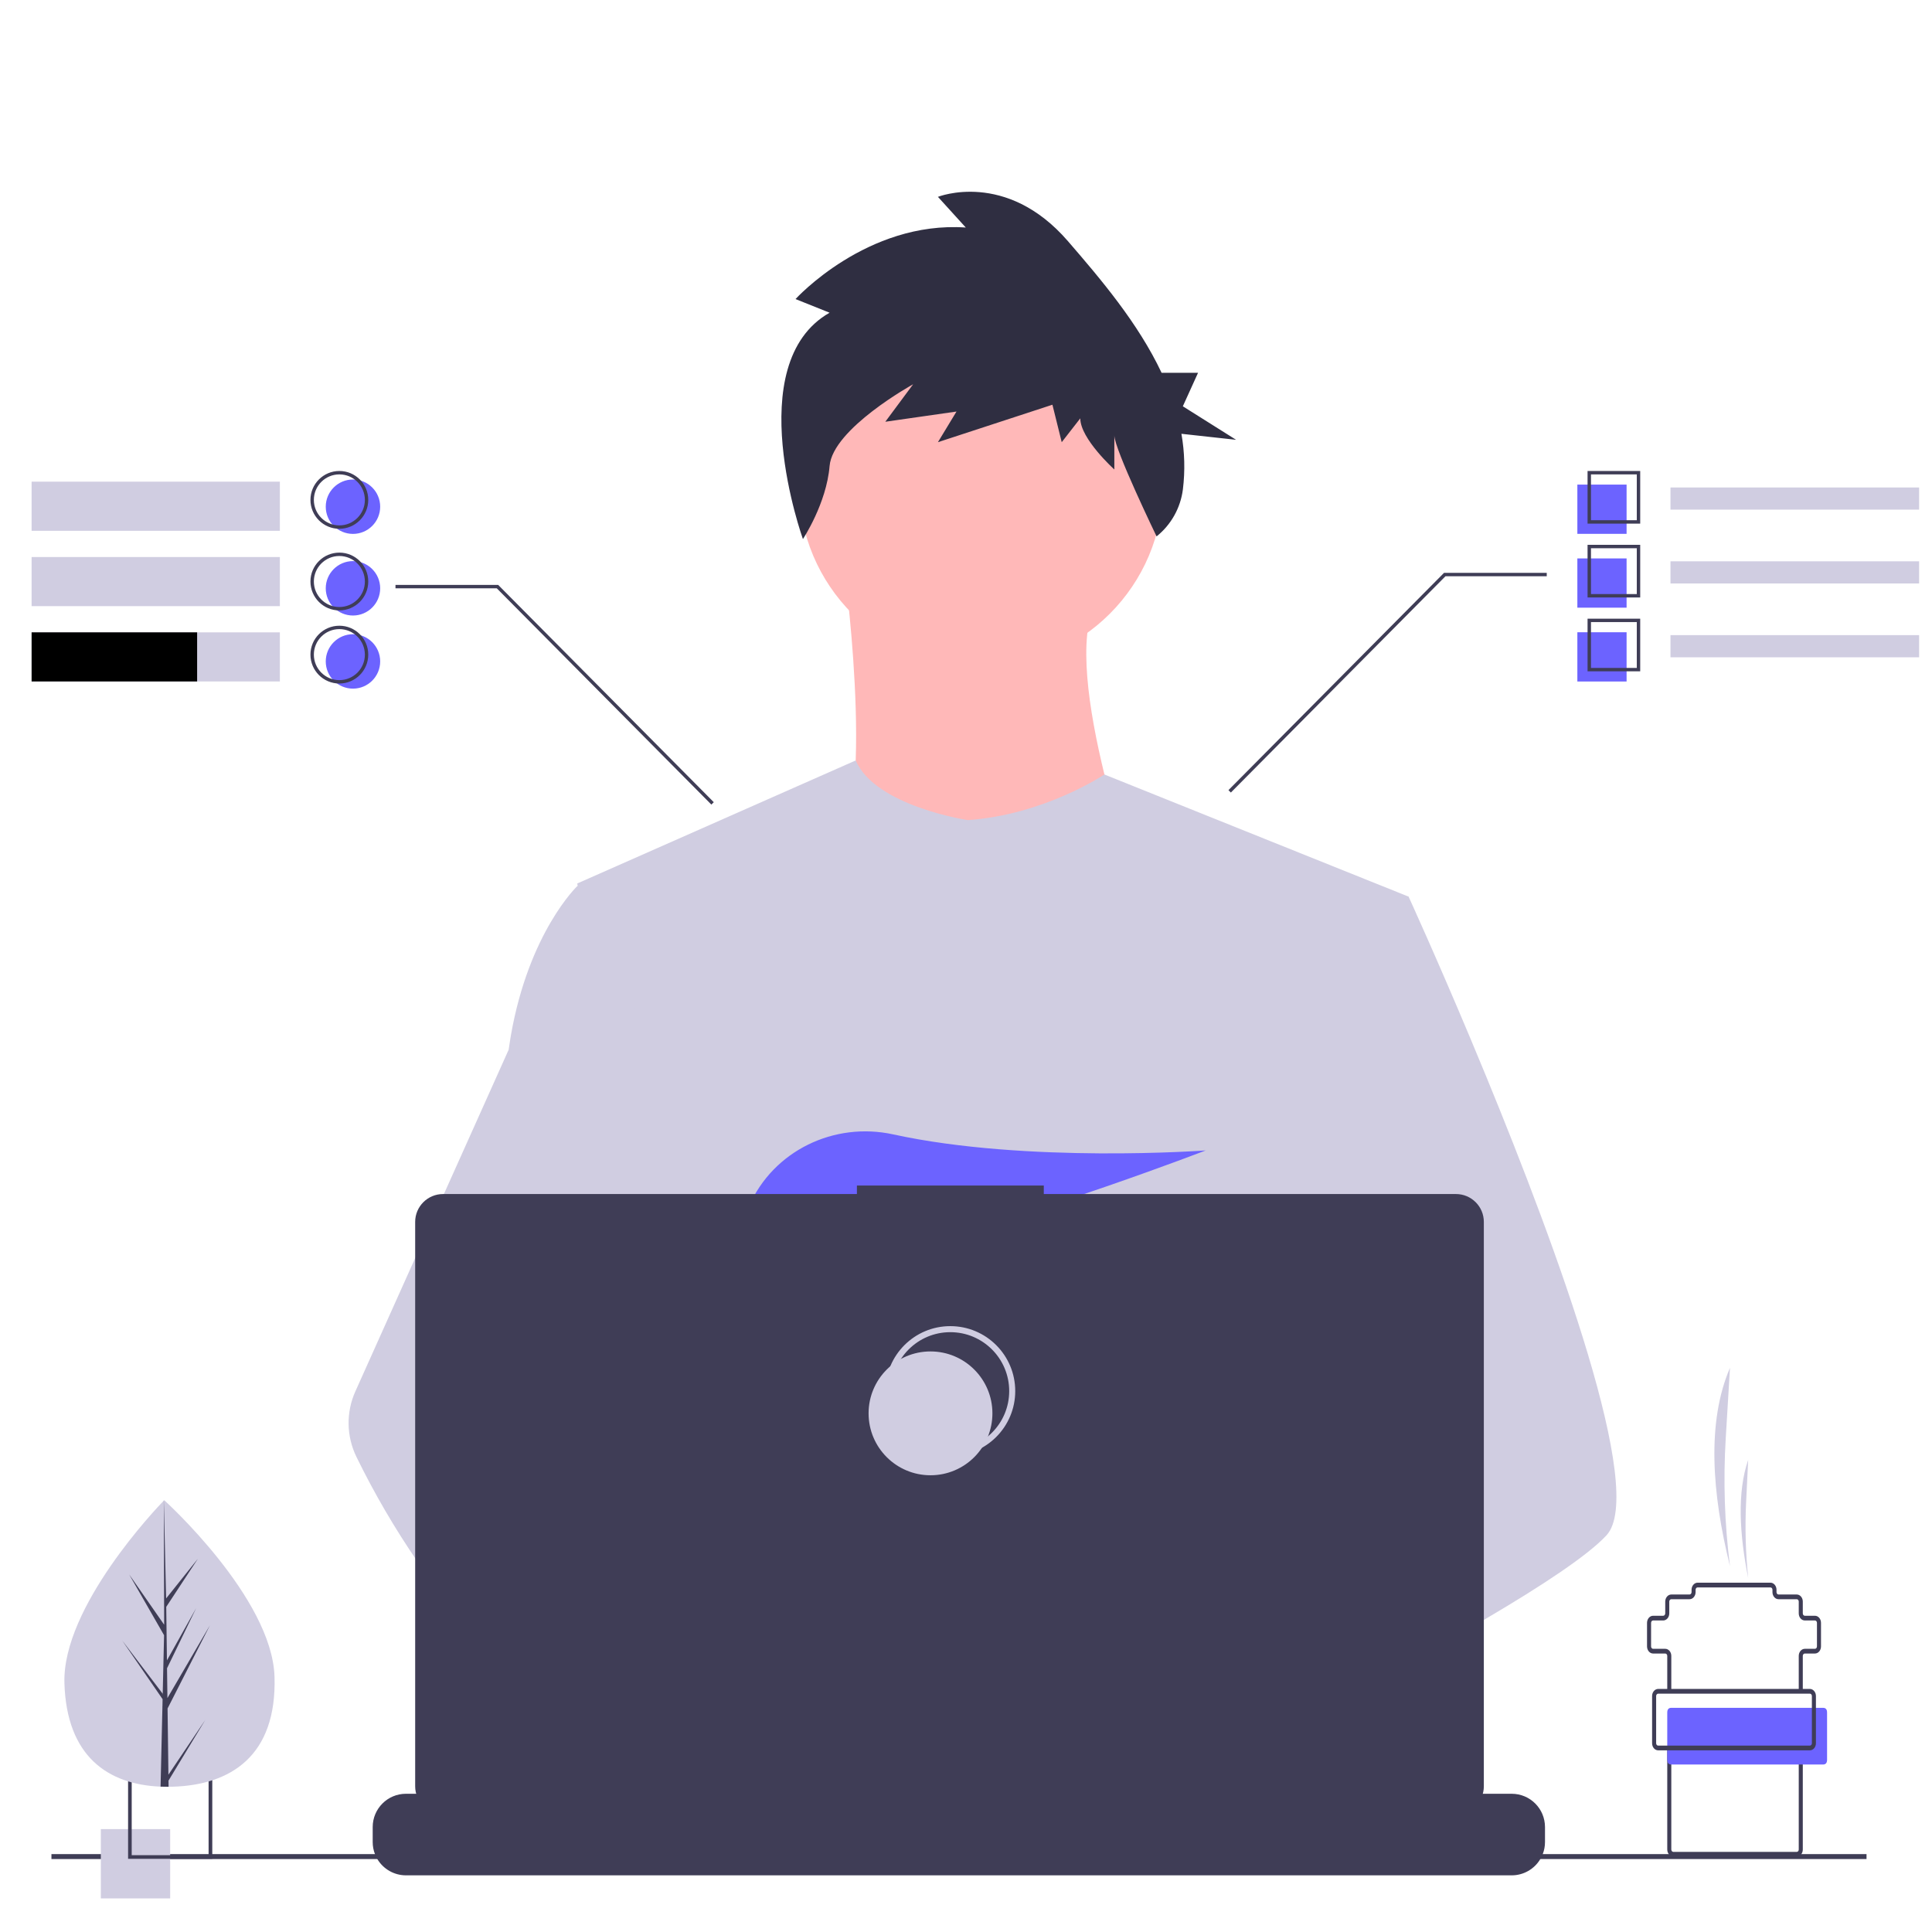 <?xml version="1.0" encoding="UTF-8" standalone="no"?>
<!DOCTYPE svg PUBLIC "-//W3C//DTD SVG 1.1//EN" "http://www.w3.org/Graphics/SVG/1.1/DTD/svg11.dtd">
<svg version="1.1" xmlns="http://www.w3.org/2000/svg" xmlns:xlink="http://www.w3.org/1999/xlink" preserveAspectRatio="xMidYMid meet" viewBox="0 0 640 640" width="640" height="640"><defs><path d="M324.99 100.33C291.68 100.33 264.67 127.33 264.67 160.65C264.67 193.96 291.68 220.97 324.99 220.97C358.31 220.97 385.31 193.96 385.31 160.65C385.31 127.33 358.31 100.33 324.99 100.33Z" id="cNT955Wj1"></path><path d="M279.97 190.81C279.97 190.81 291.33 276.48 273.85 286.1C273.85 286.1 377.88 296.59 377.88 296.59C377.88 296.59 350.78 222.28 363.02 199.55C346.41 197.8 296.58 192.56 279.97 190.81Z" id="d1fu8mty7y"></path><path d="M466.61 297.02L456.51 343.04L435.14 440.4L434.5 445.73L427.13 507.46L422.22 548.47C420.25 564.99 419.15 574.17 418.93 576.01C398.93 586.29 384.44 593.38 384.44 593.38C384.44 593.38 383.19 587.13 381.18 579.14C367.15 583.34 341.18 590.32 319.17 591.72C327.18 600.65 330.86 609.04 325.87 615.24C310.79 633.91 248.55 594.8 226.78 580.21C226.27 583.7 226.08 587.23 226.2 590.76C225.09 589.91 219.54 585.63 209.54 577.95L211.19 548.47L213.97 498.58C216.07 461.05 217.23 440.2 217.47 436.03C216.37 433.35 215.44 430.6 214.7 427.8C209.6 409.66 203.41 373.42 198.66 343.04C194.84 318.59 191.96 297.92 191.36 293.53C191.28 292.95 191.23 292.66 191.23 292.66C200.46 288.58 274.24 255.98 283.46 251.91C290.01 267.11 320.62 271.67 320.62 271.67C345.97 269.93 365.85 256.56 365.85 256.56C379.29 261.95 412.87 275.44 466.61 297.02Z" id="aMrJjYXum"></path><path d="M391.43 575.9C391.43 575.9 387.53 577.24 381.18 579.14C367.15 583.34 341.18 590.32 319.17 591.72C300.22 592.93 284.21 590.01 281.28 577.65C280.02 572.34 281.8 567.96 285.68 564.37C297.27 553.63 327.52 549.79 351.51 548.47C358.29 548.1 364.55 547.92 369.77 547.86C378.63 547.74 384.44 547.92 384.44 547.92C384.45 547.96 384.49 548.14 384.58 548.47C388.23 563.1 390.52 572.25 391.43 575.9Z" id="awqmemVk3"></path><path d="M263.53 99.07C263.53 99.07 287.11 73.11 319.93 75.37C319 74.35 311.62 66.23 310.7 65.21C310.7 65.21 333.25 56.18 353.76 79.88C364.54 92.35 377.01 106.99 384.79 123.49C385.59 123.49 389.62 123.49 396.87 123.49L391.83 134.59L409.47 145.69C398.6 144.5 392.57 143.83 391.36 143.7C392.44 149.78 392.6 155.98 391.85 162.11C391.07 168.24 387.95 173.83 383.13 177.69C383.13 177.69 383.13 177.69 383.13 177.69C383.13 177.69 369.14 148.74 369.14 144.23C369.14 145.36 369.14 154.39 369.14 155.52C369.14 155.52 357.86 145.36 357.86 138.58C357.45 139.11 355.4 141.74 351.71 146.48L348.63 134.07L310.7 146.48L316.85 136.33L293.27 139.71C298.8 132.26 301.88 128.12 302.49 127.29C302.49 127.29 275.84 141.97 274.81 154.39C273.79 166.8 265.98 178.57 265.98 178.57C265.98 178.57 245.08 120.52 274.81 103.59C272.56 102.69 264.66 99.53 263.53 99.07Z" id="p3KFkrVL6S"></path><path d="M492.35 536.14C485.49 540.17 478.18 544.33 470.72 548.47C452.93 558.33 434.3 568.11 418.93 576.01C398.93 586.29 384.44 593.38 384.44 593.38C384.44 593.38 383.19 587.13 381.18 579.14C378.49 568.43 374.44 554.59 370.21 548.47C370.07 548.25 369.92 548.06 369.77 547.86C368.54 546.24 367.3 545.3 366.08 545.3C370.15 542.78 390.5 530.16 427.13 507.46L453.51 491.1L434.5 445.73L410.66 388.82L425.05 343.04L439.51 297.02C455.77 297.02 464.81 297.02 466.61 297.02C466.61 297.02 475.59 316.61 487.06 343.93C488.78 348.01 490.55 352.27 492.35 356.66C515.96 414.09 545.39 494.27 532.18 508.58C526.04 515.24 510.81 525.28 492.35 536.14Z" id="a1Q89HpBDC"></path><path d="M226.78 580.21C222.04 577.04 219.21 575.03 219.21 575.03C220.54 573.26 227.18 564.4 239.13 548.47C242.92 543.42 245.02 540.62 245.44 540.06C245.44 540.06 251.08 543.05 259.43 547.92C259.73 548.1 260.03 548.28 260.34 548.47C267.54 552.69 276.57 558.21 285.68 564.37C298.26 572.88 310.97 582.58 319.17 591.72C327.18 600.65 330.86 609.04 325.87 615.24C310.79 633.91 248.55 594.8 226.78 580.21Z" id="e1EZ3MFXqL"></path><path d="M259.43 547.92C257.2 547.92 254.98 548.1 252.78 548.47C233.92 551.71 228.36 568.78 226.78 580.21C226.27 583.7 226.08 587.23 226.2 590.76C225.09 589.91 219.54 585.63 209.54 577.95C205.9 575.15 203.88 573.59 203.47 573.28C188.86 568.19 175.85 559.14 164.56 548.47C154.77 539.04 145.98 528.63 138.35 517.38C130.75 506.3 123.97 494.68 118.07 482.6C114.74 475.78 114.61 467.83 117.72 460.91C119.1 457.84 125.97 442.52 138.35 414.93C156.44 374.61 166.49 352.21 168.5 347.73C168.84 345.33 169.16 343.51 169.23 343.04C175.21 308.75 191.23 293.53 191.23 293.53C192.05 293.53 196.13 293.53 203.47 293.53L211.66 343.04L221.83 404.55L214.7 427.8L198.23 481.49L213.97 498.58C238.21 524.9 253.36 541.35 259.43 547.92Z" id="e1Fbxth7CG"></path><path d="M273.28 404.6C279.55 411.93 283.04 416 283.74 416.81C287.63 416.07 291.69 415.2 295.87 414.22C295.67 413.58 294.67 410.37 292.86 404.6C297.27 409.75 299.72 412.6 300.21 413.17C344.5 402.28 399.4 381.1 399.4 381.1C399.4 381.1 340.13 385.45 295.88 375.78C276.3 371.5 256.15 381.21 248.11 399.57C243.44 410.24 244.18 419.49 260.74 419.49C266.34 419.39 271.92 418.87 277.44 417.92C276.88 416.14 275.5 411.7 273.28 404.6Z" id="aCxnXuOso"></path><path d="M511.8 610.21C511.8 611.58 511.55 612.93 511.05 614.2C510.83 614.77 510.56 615.32 510.25 615.84C508.26 619.18 504.67 621.23 500.78 621.23C464.15 621.23 171.11 621.23 134.48 621.23C130.59 621.23 126.99 619.18 125 615.84C124.7 615.32 124.43 614.77 124.21 614.2C123.71 612.93 123.46 611.58 123.46 610.21C123.46 609.71 123.46 605.73 123.46 605.23C123.46 599.15 128.39 594.21 134.47 594.21C134.47 594.21 134.48 594.21 134.48 594.21C135.89 594.21 142.92 594.21 155.59 594.21C155.59 592.82 155.59 592.05 155.59 591.89C155.59 591.64 155.8 591.43 156.05 591.43C156.05 591.43 156.05 591.43 156.05 591.43C157.15 591.43 165.97 591.43 167.07 591.43C167.32 591.43 167.53 591.64 167.53 591.89C167.53 591.89 167.53 591.89 167.53 591.89C167.53 592.05 167.53 592.82 167.53 594.21L174.41 594.21C174.41 592.82 174.41 592.05 174.41 591.89C174.41 591.64 174.61 591.43 174.87 591.43C174.87 591.43 174.87 591.43 174.87 591.43C175.97 591.43 184.78 591.43 185.89 591.43C186.14 591.43 186.35 591.64 186.35 591.89C186.35 591.89 186.35 591.89 186.35 591.89C186.35 592.05 186.35 592.82 186.35 594.21L193.24 594.21C193.24 592.82 193.24 592.05 193.24 591.89C193.24 591.64 193.44 591.43 193.69 591.43C193.69 591.43 193.69 591.43 193.7 591.43C194.8 591.43 203.61 591.43 204.71 591.43C204.97 591.43 205.17 591.64 205.17 591.89C205.17 591.89 205.17 591.89 205.17 591.89C205.17 592.05 205.17 592.82 205.17 594.21L212.05 594.21C212.05 592.82 212.05 592.05 212.05 591.89C212.05 591.64 212.26 591.43 212.51 591.43C212.51 591.43 212.51 591.43 212.51 591.43C213.61 591.43 222.43 591.43 223.53 591.43C223.78 591.43 223.99 591.64 223.99 591.89C223.99 591.89 223.99 591.89 223.99 591.89C223.99 592.05 223.99 592.82 223.99 594.21L230.87 594.21C230.87 592.82 230.87 592.05 230.87 591.89C230.87 591.64 231.08 591.43 231.33 591.43C231.33 591.43 231.33 591.43 231.33 591.43C232.43 591.43 241.25 591.43 242.35 591.43C242.6 591.43 242.81 591.64 242.81 591.89C242.81 591.89 242.81 591.89 242.81 591.89C242.81 592.05 242.81 592.82 242.81 594.21L249.7 594.21C249.7 592.82 249.7 592.05 249.7 591.89C249.7 591.64 249.9 591.43 250.15 591.43C250.15 591.43 250.16 591.43 250.16 591.43C251.26 591.43 260.07 591.43 261.17 591.43C261.43 591.43 261.63 591.64 261.63 591.89C261.63 591.89 261.63 591.89 261.63 591.89C261.63 592.05 261.63 592.82 261.63 594.21L268.51 594.21C268.51 592.82 268.51 592.05 268.51 591.89C268.51 591.64 268.72 591.43 268.97 591.43C268.97 591.43 268.97 591.43 268.97 591.43C277.6 591.43 346.64 591.43 355.27 591.43C355.52 591.43 355.73 591.64 355.73 591.89C355.73 591.89 355.73 591.89 355.73 591.89C355.73 592.05 355.73 592.82 355.73 594.21L362.62 594.21C362.62 592.82 362.62 592.05 362.62 591.89C362.62 591.64 362.82 591.43 363.08 591.43C363.08 591.43 363.08 591.43 363.08 591.43C364.18 591.43 372.99 591.43 374.09 591.43C374.35 591.43 374.55 591.64 374.55 591.89C374.55 592.05 374.55 592.82 374.55 594.21L381.44 594.21C381.44 592.82 381.44 592.05 381.44 591.89C381.43 591.64 381.64 591.43 381.89 591.43C381.89 591.43 381.89 591.43 381.89 591.43C383 591.43 391.81 591.43 392.91 591.43C393.16 591.43 393.37 591.64 393.37 591.89C393.37 591.89 393.37 591.89 393.37 591.89C393.37 592.05 393.37 592.82 393.37 594.21L400.25 594.21C400.25 592.82 400.25 592.05 400.25 591.89C400.25 591.64 400.46 591.43 400.71 591.43C400.71 591.43 400.71 591.43 400.71 591.43C401.81 591.43 410.63 591.43 411.73 591.43C411.98 591.43 412.19 591.64 412.19 591.89C412.19 591.89 412.19 591.89 412.19 591.89C412.19 592.05 412.19 592.82 412.19 594.21L419.08 594.21C419.08 592.82 419.08 592.05 419.08 591.89C419.08 591.64 419.28 591.43 419.54 591.43C419.54 591.43 419.54 591.43 419.54 591.43C420.64 591.43 429.45 591.43 430.55 591.43C430.81 591.44 431.01 591.64 431.01 591.89C431.01 592.05 431.01 592.82 431.01 594.21L437.9 594.21C437.9 592.82 437.9 592.05 437.9 591.89C437.9 591.64 438.1 591.43 438.35 591.43C438.35 591.43 438.35 591.43 438.36 591.43C439.46 591.43 448.27 591.43 449.37 591.43C449.63 591.43 449.83 591.64 449.83 591.89C449.83 591.89 449.83 591.89 449.83 591.89C449.83 592.05 449.83 592.82 449.83 594.21L456.71 594.21C456.71 592.82 456.71 592.05 456.71 591.89C456.71 591.64 456.92 591.43 457.17 591.43C457.17 591.43 457.17 591.43 457.17 591.43C458.27 591.43 467.09 591.43 468.19 591.43C468.44 591.43 468.65 591.64 468.65 591.89C468.65 591.89 468.65 591.89 468.65 591.89C468.65 592.05 468.65 592.82 468.65 594.21C487.93 594.21 498.64 594.21 500.78 594.21C506.86 594.21 511.79 599.14 511.8 605.22C511.8 605.23 511.8 605.23 511.8 605.23C511.8 606.23 511.8 609.71 511.8 610.21Z" id="b7GKkaWLd"></path><path d="M618.31 614.2C618.31 614.2 618.31 614.2 618.31 614.2C618.31 615.19 618.31 615.73 618.31 615.84C618.31 615.84 618.31 615.84 618.31 615.84C257.55 615.84 57.12 615.84 17.04 615.84C17.04 615.84 17.04 615.84 17.04 615.84C17.04 614.86 17.04 614.31 17.04 614.2C17.04 614.2 17.04 614.2 17.04 614.2C377.8 614.2 578.23 614.2 618.31 614.2Z" id="a7p86Vt9p"></path><path d="M345.77 395.54L345.77 392.72L283.86 392.72L283.86 395.54C201.6 395.54 155.91 395.54 146.77 395.54C141.67 395.54 137.53 399.67 137.53 404.77C137.53 404.77 137.53 404.77 137.53 404.77C137.53 423.47 137.53 573.03 137.53 591.73C137.53 596.83 141.67 600.96 146.77 600.96C180.32 600.96 448.75 600.96 482.3 600.96C487.4 600.96 491.54 596.83 491.54 591.73C491.54 573.03 491.54 423.47 491.54 404.77C491.54 399.67 487.4 395.54 482.3 395.54C482.3 395.54 482.3 395.54 482.3 395.54C482.3 395.54 436.79 395.54 345.77 395.54Z" id="bEZElhBqh"></path><path d="M314.8 440.3C303.48 440.3 294.3 449.48 294.3 460.81C294.3 472.13 303.48 481.32 314.8 481.32C326.13 481.32 335.31 472.13 335.31 460.81C335.31 449.48 326.13 440.3 314.8 440.3Z" id="erkhRnOLP"></path><path d="M308.24 447.68C296.91 447.68 287.73 456.87 287.73 468.19C287.73 479.52 296.91 488.7 308.24 488.7C319.57 488.7 328.75 479.52 328.75 468.19C328.75 456.87 319.57 447.68 308.24 447.68Z" id="aTAD8yT0f"></path><path d="M56.37 605.92C56.37 605.92 56.37 605.92 56.37 605.92C56.37 619.7 56.37 627.35 56.37 628.88C56.37 628.88 56.37 628.88 56.37 628.88C42.59 628.88 34.93 628.88 33.4 628.88C33.4 628.88 33.4 628.88 33.4 628.88C33.4 615.1 33.4 607.45 33.4 605.92C33.4 605.92 33.4 605.92 33.4 605.92C47.18 605.92 54.84 605.92 56.37 605.92Z" id="d3PlikFRP"></path><path d="M42.43 587.87L42.43 615.76L70.32 615.76L70.32 587.87L42.43 587.87ZM69.1 614.55L43.63 614.55L43.63 589.08L69.1 589.08L69.1 614.55Z" id="a15fSdcVYj"></path><path d="M57.17 591.87C56.51 591.89 55.97 591.89 55.84 591.89C54.5 591.9 53.46 591.85 53.19 591.85C35.81 591.13 22.06 581.9 21.34 557.53C20.61 532.3 51.91 499.53 54.26 497.1C54.26 497.1 54.27 497.1 54.27 497.1C54.36 497.01 54.4 496.96 54.4 496.96C54.4 496.96 90.18 529.29 90.94 555.49C91.71 581.7 76.39 591.31 57.17 591.87Z" id="b58lL09qd7"></path><path d="M55.79 587.9L68 569.74L55.82 589.85C55.83 591.07 55.84 591.76 55.84 591.89C54.95 591.9 54.07 591.88 53.19 591.85L53.8 565.59L53.78 565.39L53.81 565.35L53.86 562.87L40.49 543.45L53.85 561.01L53.89 561.53L54.35 541.69L42.8 521.57L54.38 538.21L54.26 497.1L54.26 496.97L54.27 497.1L55.03 529.5L65.56 516.34L55.07 532.29L55.3 550.03L64.98 532.71L55.33 552.64L55.46 562.51L69.55 538.38L55.51 565.95L55.79 587.9Z" id="ceg4pQcyS"></path><path d="M164.56 194.88L131.01 194.88L131.01 193.76L165.04 193.76L165.2 193.93L236.45 265.74L235.65 266.53L235.65 266.53L164.56 194.88Z" id="a42bUq6wzn"></path><path d="M92.71 159.56C92.71 159.56 92.71 159.56 92.71 159.56C92.71 169.32 92.71 174.74 92.71 175.83C92.71 175.83 92.71 175.83 92.71 175.83C43.37 175.83 15.96 175.83 10.47 175.83C10.47 175.83 10.47 175.83 10.47 175.83C10.47 166.07 10.47 160.65 10.47 159.56C10.47 159.56 10.47 159.56 10.47 159.56C59.81 159.56 87.22 159.56 92.71 159.56Z" id="biValjGL"></path><path d="M92.71 184.52C92.71 184.52 92.71 184.52 92.71 184.52C92.71 194.28 92.71 199.7 92.71 200.79C92.71 200.79 92.71 200.79 92.71 200.79C43.37 200.79 15.96 200.79 10.47 200.79C10.47 200.79 10.47 200.79 10.47 200.79C10.47 191.03 10.47 185.61 10.47 184.52C10.47 184.52 10.47 184.52 10.47 184.52C59.81 184.52 87.22 184.52 92.71 184.52Z" id="adpczavio"></path><path d="M92.71 209.48C92.71 209.48 92.71 209.48 92.71 209.48C92.71 219.24 92.71 224.66 92.71 225.74C92.71 225.74 92.71 225.74 92.71 225.74C43.37 225.74 15.96 225.74 10.47 225.74C10.47 225.74 10.47 225.74 10.47 225.74C10.47 215.98 10.47 210.56 10.47 209.48C10.47 209.48 10.47 209.48 10.47 209.48C59.81 209.48 87.22 209.48 92.71 209.48Z" id="b2NgRglCBo"></path><path d="M65.3 209.48C65.3 209.48 65.3 209.48 65.3 209.48C65.3 219.24 65.3 224.66 65.3 225.74C65.3 225.74 65.3 225.74 65.3 225.74C32.4 225.74 14.13 225.74 10.47 225.74C10.47 225.74 10.47 225.74 10.47 225.74C10.47 215.98 10.47 210.56 10.47 209.48C10.47 209.48 10.47 209.48 10.47 209.48C43.37 209.48 61.64 209.48 65.3 209.48Z" id="c14iOsfRvU"></path><path d="M116.93 158.84C111.95 158.84 107.91 162.87 107.91 167.85C107.91 172.83 111.95 176.86 116.93 176.86C121.9 176.86 125.94 172.83 125.94 167.85C125.94 162.87 121.9 158.84 116.93 158.84Z" id="c10Evk9poj"></path><path d="M116.93 185.87C111.95 185.87 107.91 189.91 107.91 194.88C107.91 199.86 111.95 203.9 116.93 203.9C121.9 203.9 125.94 199.86 125.94 194.88C125.94 189.91 121.9 185.87 116.93 185.87Z" id="bHOOCbOa6"></path><path d="M116.93 210.09C111.95 210.09 107.91 214.13 107.91 219.1C107.91 224.08 111.95 228.12 116.93 228.12C121.9 228.12 125.94 224.08 125.94 219.1C125.94 214.13 121.9 210.09 116.93 210.09Z" id="ezyp6wLIh"></path><path d="M102.84 165.6C102.84 160.31 107.13 156.02 112.42 156.02C117.71 156.02 121.99 160.31 121.99 165.6C121.99 170.88 117.71 175.17 112.42 175.17C107.13 175.17 102.84 170.88 102.84 165.6ZM103.97 165.6C103.97 170.26 107.75 174.04 112.42 174.04C117.09 174.04 120.87 170.26 120.87 165.6C120.86 160.93 117.08 157.15 112.42 157.15C107.75 157.15 103.97 160.93 103.97 165.6Z" id="aviZmt5MR"></path><path d="M102.84 192.63C102.84 187.34 107.13 183.06 112.42 183.06C117.71 183.06 121.99 187.34 121.99 192.63C121.99 197.92 117.71 202.2 112.42 202.21C107.13 202.21 102.84 197.92 102.84 192.63ZM103.97 192.63C103.97 197.3 107.75 201.08 112.42 201.08C117.09 201.08 120.87 197.3 120.87 192.63C120.86 187.97 117.08 184.19 112.42 184.18C107.75 184.18 103.97 187.97 103.97 192.63Z" id="b8MhV62LG"></path><path d="M102.84 216.85C102.84 211.56 107.13 207.28 112.42 207.28C117.71 207.28 121.99 211.56 121.99 216.85C121.99 222.14 117.71 226.42 112.42 226.43C107.13 226.43 102.84 222.14 102.84 216.85ZM103.97 216.85C103.97 221.52 107.75 225.3 112.42 225.3C117.09 225.3 120.87 221.52 120.87 216.85C120.86 212.19 117.08 208.41 112.42 208.4C107.75 208.4 103.97 212.18 103.97 216.85Z" id="b5RjxmkZrd"></path><path d="M478.83 190.89L512.38 190.89L512.38 189.76L478.36 189.76L478.19 189.93L406.94 261.74L407.74 262.54L407.74 262.54L478.83 190.89Z" id="a2Q2hw29FF"></path><path d="M635.73 161.48C635.73 161.48 635.73 161.48 635.73 161.48C635.73 165.88 635.73 168.33 635.73 168.82C635.73 168.82 635.73 168.82 635.73 168.82C586.32 168.82 558.87 168.82 553.37 168.82C553.37 168.82 553.37 168.82 553.37 168.82C553.37 164.41 553.37 161.97 553.37 161.48C553.37 161.48 553.37 161.48 553.37 161.48C602.79 161.48 630.24 161.48 635.73 161.48Z" id="ayknsGv9n"></path><path d="M538.83 160.53C538.83 160.53 538.83 160.53 538.83 160.53C538.83 170.31 538.83 175.75 538.83 176.84C538.83 176.84 538.83 176.84 538.83 176.84C529.05 176.84 523.61 176.84 522.52 176.84C522.52 176.84 522.52 176.84 522.52 176.84C522.52 167.05 522.52 161.61 522.52 160.53C522.52 160.53 522.52 160.53 522.52 160.53C532.31 160.53 537.74 160.53 538.83 160.53Z" id="adf9EjwN7"></path><path d="M538.83 184.99C538.83 184.99 538.83 184.99 538.83 184.99C538.83 194.78 538.83 200.21 538.83 201.3C538.83 201.3 538.83 201.3 538.83 201.3C529.05 201.3 523.61 201.3 522.52 201.3C522.52 201.3 522.52 201.3 522.52 201.3C522.52 191.51 522.52 186.08 522.52 184.99C522.52 184.99 522.52 184.99 522.52 184.99C532.31 184.99 537.74 184.99 538.83 184.99Z" id="ba6IDU9N7"></path><path d="M538.83 209.45C538.83 209.45 538.83 209.45 538.83 209.45C538.83 219.24 538.83 224.67 538.83 225.76C538.83 225.76 538.83 225.76 538.83 225.76C529.05 225.76 523.61 225.76 522.52 225.76C522.52 225.76 522.52 225.76 522.52 225.76C522.52 215.98 522.52 210.54 522.52 209.45C522.52 209.45 522.52 209.45 522.52 209.45C532.31 209.45 537.74 209.45 538.83 209.45Z" id="a1uisQE64T"></path><path d="M543.34 173.46L525.9 173.46L525.9 156.02L543.34 156.02L543.34 173.46ZM527.03 172.33L542.21 172.33L542.21 157.15L527.03 157.15L527.03 172.33Z" id="fRqMgcdae"></path><path d="M635.73 185.94C635.73 185.94 635.73 185.94 635.73 185.94C635.73 190.34 635.73 192.79 635.73 193.28C635.73 193.28 635.73 193.28 635.73 193.28C586.32 193.28 558.87 193.28 553.37 193.28C553.37 193.28 553.37 193.28 553.37 193.28C553.37 188.88 553.37 186.43 553.37 185.94C553.37 185.94 553.37 185.94 553.37 185.94C602.79 185.94 630.24 185.94 635.73 185.94Z" id="cNVpzFH1"></path><path d="M543.34 197.92L525.9 197.92L525.9 180.48L543.34 180.48L543.34 197.92ZM527.03 196.79L542.21 196.79L542.21 181.61L527.03 181.61L527.03 196.79Z" id="a392VG4GXE"></path><path d="M635.73 210.4C635.73 210.4 635.73 210.4 635.73 210.4C635.73 214.81 635.73 217.25 635.73 217.74C635.73 217.74 635.73 217.74 635.73 217.74C586.32 217.74 558.87 217.74 553.37 217.74C553.37 217.74 553.37 217.74 553.37 217.74C553.37 213.34 553.37 210.89 553.37 210.4C553.37 210.4 553.37 210.4 553.37 210.4C602.79 210.4 630.24 210.4 635.73 210.4Z" id="cczSYf4Kz"></path><path d="M543.34 222.38L525.9 222.38L525.9 204.95L543.34 204.95L543.34 222.38ZM527.03 221.26L542.21 221.26L542.21 206.07L527.03 206.07L527.03 221.26Z" id="a4wCK14ta"></path><path d="M597.2 560.27L595.86 560.27C595.86 553.23 595.86 549.32 595.86 548.53C595.86 547.24 596.76 546.19 597.87 546.19C598.2 546.19 600.88 546.19 601.22 546.19C601.59 546.19 601.89 545.84 601.89 545.4C601.89 544.62 601.89 538.36 601.89 537.58C601.89 537.15 601.59 536.8 601.22 536.8C600.88 536.8 598.2 536.8 597.87 536.8C596.76 536.8 595.86 535.75 595.86 534.45C595.86 534.06 595.86 530.93 595.86 530.54C595.86 530.11 595.56 529.76 595.19 529.76C594.58 529.76 589.76 529.76 589.16 529.76C588.05 529.76 587.15 528.71 587.15 527.41C587.15 527.34 587.15 526.71 587.15 526.63C587.15 526.2 586.85 525.85 586.48 525.85C584.06 525.85 564.77 525.85 562.36 525.85C561.99 525.85 561.69 526.2 561.69 526.63C561.69 526.71 561.69 527.34 561.69 527.41C561.68 528.71 560.78 529.76 559.68 529.76C559.07 529.76 554.25 529.76 553.64 529.76C553.27 529.76 552.98 530.11 552.97 530.54C552.97 530.93 552.97 534.06 552.97 534.45C552.97 535.75 552.07 536.8 550.96 536.8C550.63 536.8 547.95 536.8 547.61 536.8C547.24 536.8 546.94 537.15 546.94 537.58C546.94 538.36 546.94 544.62 546.94 545.4C546.94 545.84 547.24 546.19 547.61 546.19C548.02 546.19 551.23 546.19 551.63 546.19C552.74 546.19 553.64 547.24 553.64 548.53C553.64 549.32 553.64 553.23 553.64 560.27L552.3 560.27C552.3 553.23 552.3 549.32 552.3 548.53C552.3 548.1 552 547.75 551.63 547.75C551.23 547.75 548.02 547.75 547.61 547.75C546.5 547.75 545.61 546.7 545.6 545.4C545.6 544.62 545.6 538.36 545.6 537.58C545.61 536.29 546.5 535.24 547.61 535.24C547.95 535.24 550.63 535.24 550.96 535.24C551.33 535.24 551.63 534.89 551.63 534.45C551.63 534.06 551.63 530.93 551.63 530.54C551.64 529.25 552.54 528.2 553.64 528.2C554.25 528.2 559.07 528.2 559.68 528.2C560.05 528.2 560.34 527.85 560.35 527.41C560.35 527.34 560.35 526.71 560.35 526.63C560.35 525.34 561.25 524.29 562.36 524.28C564.77 524.28 584.06 524.28 586.48 524.28C587.59 524.29 588.49 525.34 588.49 526.63C588.49 526.71 588.49 527.34 588.49 527.41C588.49 527.85 588.79 528.2 589.16 528.2C589.76 528.2 594.58 528.2 595.19 528.2C596.3 528.2 597.2 529.25 597.2 530.54C597.2 530.93 597.2 534.06 597.2 534.45C597.2 534.89 597.5 535.24 597.87 535.24C598.2 535.24 600.88 535.24 601.22 535.24C602.33 535.24 603.23 536.29 603.23 537.58C603.23 538.36 603.23 544.62 603.23 545.4C603.23 546.7 602.33 547.75 601.22 547.75C600.88 547.75 598.2 547.75 597.87 547.75C597.5 547.75 597.2 548.1 597.2 548.53C597.2 550.1 597.2 554.01 597.2 560.27Z" id="aBvddjIr1"></path><path d="M554.31 615.02C553.21 615.02 552.31 613.97 552.3 612.68C552.3 610.43 552.3 599.22 552.3 579.04L553.64 579.04C553.64 599.22 553.64 610.43 553.64 612.68C553.65 613.11 553.94 613.46 554.31 613.46C558.4 613.46 591.1 613.46 595.19 613.46C595.56 613.46 595.86 613.11 595.86 612.68C595.86 610.43 595.86 599.22 595.86 579.04L597.2 579.04C597.2 599.22 597.2 610.43 597.2 612.68C597.2 613.97 596.3 615.02 595.19 615.02C587.01 615.02 558.4 615.02 554.31 615.02Z" id="b2ff5OvEOK"></path><path d="M603.9 565.74C604.79 565.74 605.24 566.26 605.24 567.31C605.24 576.69 605.24 581.91 605.24 582.95C605.24 583.99 604.79 584.52 603.9 584.52C573.75 584.52 556.99 584.52 553.64 584.52C552.75 584.52 552.3 583.99 552.3 582.95C552.3 573.57 552.3 568.35 552.3 567.31C552.3 566.26 552.75 565.74 553.64 565.74C583.8 565.74 600.55 565.74 603.9 565.74Z" id="k4i8Fawa6o"></path><path d="M549.29 579.82C548.18 579.82 547.28 578.77 547.28 577.48C547.28 575.91 547.28 563.4 547.28 561.83C547.28 560.54 548.18 559.49 549.29 559.48C554.31 559.48 594.52 559.48 599.54 559.48C600.65 559.49 601.55 560.54 601.55 561.83C601.55 563.4 601.55 575.91 601.55 577.48C601.55 578.77 600.65 579.82 599.54 579.82C589.49 579.82 554.31 579.82 549.29 579.82ZM549.29 561.05C548.92 561.05 548.62 561.4 548.62 561.83C548.62 563.4 548.62 575.91 548.62 577.48C548.62 577.91 548.92 578.26 549.29 578.26C554.31 578.26 594.52 578.26 599.54 578.26C599.91 578.26 600.21 577.91 600.21 577.48C600.21 575.91 600.21 563.4 600.21 561.83C600.21 561.4 599.91 561.05 599.54 561.05C589.49 561.05 559.34 561.05 549.29 561.05Z" id="c1d5RFaK6J"></path><path d="M573.08 518.81C571.29 504.8 570.82 490.61 571.67 476.48C571.77 474.92 572.23 467.13 573.08 453.1C573.08 453.1 573.08 453.1 573.08 453.1C565.34 471.07 567.09 494.71 573.08 518.81C573.08 518.81 573.08 518.81 573.08 518.81Z" id="b4Tz1Q2l5q"></path><path d="M579.11 522.72C578.25 514.36 578.02 505.93 578.43 497.52C578.48 496.6 578.7 491.96 579.11 483.61C579.11 483.61 579.11 483.61 579.11 483.61C575.39 494.3 576.23 508.38 579.11 522.72C579.11 522.72 579.11 522.72 579.11 522.72Z" id="f9EUbwzoRJ"></path></defs><g><g><g><use xlink:href="#cNT955Wj1" opacity="1" fill="#ffb8b8" fill-opacity="1"></use><g><use xlink:href="#cNT955Wj1" opacity="1" fill-opacity="0" stroke="#000000" stroke-width="1" stroke-opacity="0"></use></g></g><g><use xlink:href="#d1fu8mty7y" opacity="1" fill="#ffb8b8" fill-opacity="1"></use><g><use xlink:href="#d1fu8mty7y" opacity="1" fill-opacity="0" stroke="#000000" stroke-width="1" stroke-opacity="0"></use></g></g><g><use xlink:href="#aMrJjYXum" opacity="1" fill="#d0cde1" fill-opacity="1"></use><g><use xlink:href="#aMrJjYXum" opacity="1" fill-opacity="0" stroke="#000000" stroke-width="1" stroke-opacity="0"></use></g></g><g><use xlink:href="#awqmemVk3" opacity="1" fill="#a0616a" fill-opacity="1"></use><g><use xlink:href="#awqmemVk3" opacity="1" fill-opacity="0" stroke="#000000" stroke-width="1" stroke-opacity="0"></use></g></g><g><use xlink:href="#p3KFkrVL6S" opacity="1" fill="#2f2e41" fill-opacity="1"></use><g><use xlink:href="#p3KFkrVL6S" opacity="1" fill-opacity="0" stroke="#000000" stroke-width="1" stroke-opacity="0"></use></g></g><g><use xlink:href="#a1Q89HpBDC" opacity="1" fill="#d0cde1" fill-opacity="1"></use><g><use xlink:href="#a1Q89HpBDC" opacity="1" fill-opacity="0" stroke="#000000" stroke-width="1" stroke-opacity="0"></use></g></g><g><use xlink:href="#e1EZ3MFXqL" opacity="1" fill="#a0616a" fill-opacity="1"></use><g><use xlink:href="#e1EZ3MFXqL" opacity="1" fill-opacity="0" stroke="#000000" stroke-width="1" stroke-opacity="0"></use></g></g><g><use xlink:href="#e1Fbxth7CG" opacity="1" fill="#d0cde1" fill-opacity="1"></use><g><use xlink:href="#e1Fbxth7CG" opacity="1" fill-opacity="0" stroke="#000000" stroke-width="1" stroke-opacity="0"></use></g></g><g><use xlink:href="#aCxnXuOso" opacity="1" fill="#6c63ff" fill-opacity="1"></use><g><use xlink:href="#aCxnXuOso" opacity="1" fill-opacity="0" stroke="#000000" stroke-width="1" stroke-opacity="0"></use></g></g><g><use xlink:href="#b7GKkaWLd" opacity="1" fill="#3f3d56" fill-opacity="1"></use><g><use xlink:href="#b7GKkaWLd" opacity="1" fill-opacity="0" stroke="#000000" stroke-width="1" stroke-opacity="0"></use></g></g><g><use xlink:href="#a7p86Vt9p" opacity="1" fill="#3f3d56" fill-opacity="1"></use><g><use xlink:href="#a7p86Vt9p" opacity="1" fill-opacity="0" stroke="#000000" stroke-width="1" stroke-opacity="0"></use></g></g><g><use xlink:href="#bEZElhBqh" opacity="1" fill="#3f3d56" fill-opacity="1"></use><g><use xlink:href="#bEZElhBqh" opacity="1" fill-opacity="0" stroke="#000000" stroke-width="1" stroke-opacity="0"></use></g></g><g><use xlink:href="#erkhRnOLP" opacity="1" fill="#000000" fill-opacity="0"></use><g><use xlink:href="#erkhRnOLP" opacity="1" fill-opacity="0" stroke="#d0cde1" stroke-width="2" stroke-opacity="1"></use></g></g><g><use xlink:href="#aTAD8yT0f" opacity="1" fill="#d0cde1" fill-opacity="1"></use><g><use xlink:href="#aTAD8yT0f" opacity="1" fill-opacity="0" stroke="#000000" stroke-width="1" stroke-opacity="0"></use></g></g><g><use xlink:href="#d3PlikFRP" opacity="1" fill="#d0cde1" fill-opacity="1"></use><g><use xlink:href="#d3PlikFRP" opacity="1" fill-opacity="0" stroke="#000000" stroke-width="1" stroke-opacity="0"></use></g></g><g><use xlink:href="#a15fSdcVYj" opacity="1" fill="#3f3d56" fill-opacity="1"></use><g><use xlink:href="#a15fSdcVYj" opacity="1" fill-opacity="0" stroke="#000000" stroke-width="1" stroke-opacity="0"></use></g></g><g><use xlink:href="#b58lL09qd7" opacity="1" fill="#d0cde1" fill-opacity="1"></use><g><use xlink:href="#b58lL09qd7" opacity="1" fill-opacity="0" stroke="#000000" stroke-width="1" stroke-opacity="0"></use></g></g><g><use xlink:href="#ceg4pQcyS" opacity="1" fill="#3f3d56" fill-opacity="1"></use><g><use xlink:href="#ceg4pQcyS" opacity="1" fill-opacity="0" stroke="#000000" stroke-width="1" stroke-opacity="0"></use></g></g><g><g><use xlink:href="#a42bUq6wzn" opacity="1" fill="#3f3d56" fill-opacity="1"></use><g><use xlink:href="#a42bUq6wzn" opacity="1" fill-opacity="0" stroke="#000000" stroke-width="1" stroke-opacity="0"></use></g></g><g><use xlink:href="#biValjGL" opacity="1" fill="#d0cde1" fill-opacity="1"></use><g><use xlink:href="#biValjGL" opacity="1" fill-opacity="0" stroke="#000000" stroke-width="1" stroke-opacity="0"></use></g></g><g><use xlink:href="#adpczavio" opacity="1" fill="#d0cde1" fill-opacity="1"></use><g><use xlink:href="#adpczavio" opacity="1" fill-opacity="0" stroke="#000000" stroke-width="1" stroke-opacity="0"></use></g></g><g><use xlink:href="#b2NgRglCBo" opacity="1" fill="#d0cde1" fill-opacity="1"></use><g><use xlink:href="#b2NgRglCBo" opacity="1" fill-opacity="0" stroke="#000000" stroke-width="1" stroke-opacity="0"></use></g></g><g><use xlink:href="#c14iOsfRvU" opacity="1" fill="#000000" fill-opacity="1"></use><g><use xlink:href="#c14iOsfRvU" opacity="1" fill-opacity="0" stroke="#000000" stroke-width="1" stroke-opacity="0"></use></g></g><g><use xlink:href="#c10Evk9poj" opacity="1" fill="#6c63ff" fill-opacity="1"></use><g><use xlink:href="#c10Evk9poj" opacity="1" fill-opacity="0" stroke="#000000" stroke-width="1" stroke-opacity="0"></use></g></g><g><use xlink:href="#bHOOCbOa6" opacity="1" fill="#6c63ff" fill-opacity="1"></use><g><use xlink:href="#bHOOCbOa6" opacity="1" fill-opacity="0" stroke="#000000" stroke-width="1" stroke-opacity="0"></use></g></g><g><use xlink:href="#ezyp6wLIh" opacity="1" fill="#6c63ff" fill-opacity="1"></use><g><use xlink:href="#ezyp6wLIh" opacity="1" fill-opacity="0" stroke="#000000" stroke-width="1" stroke-opacity="0"></use></g></g><g><use xlink:href="#aviZmt5MR" opacity="1" fill="#3f3d56" fill-opacity="1"></use><g><use xlink:href="#aviZmt5MR" opacity="1" fill-opacity="0" stroke="#000000" stroke-width="1" stroke-opacity="0"></use></g></g><g><use xlink:href="#b8MhV62LG" opacity="1" fill="#3f3d56" fill-opacity="1"></use><g><use xlink:href="#b8MhV62LG" opacity="1" fill-opacity="0" stroke="#000000" stroke-width="1" stroke-opacity="0"></use></g></g><g><use xlink:href="#b5RjxmkZrd" opacity="1" fill="#3f3d56" fill-opacity="1"></use><g><use xlink:href="#b5RjxmkZrd" opacity="1" fill-opacity="0" stroke="#000000" stroke-width="1" stroke-opacity="0"></use></g></g></g><g><g><use xlink:href="#a2Q2hw29FF" opacity="1" fill="#3f3d56" fill-opacity="1"></use><g><use xlink:href="#a2Q2hw29FF" opacity="1" fill-opacity="0" stroke="#000000" stroke-width="1" stroke-opacity="0"></use></g></g><g><use xlink:href="#ayknsGv9n" opacity="1" fill="#d0cde1" fill-opacity="1"></use><g><use xlink:href="#ayknsGv9n" opacity="1" fill-opacity="0" stroke="#000000" stroke-width="1" stroke-opacity="0"></use></g></g><g><use xlink:href="#adf9EjwN7" opacity="1" fill="#6c63ff" fill-opacity="1"></use><g><use xlink:href="#adf9EjwN7" opacity="1" fill-opacity="0" stroke="#000000" stroke-width="1" stroke-opacity="0"></use></g></g><g><use xlink:href="#ba6IDU9N7" opacity="1" fill="#6c63ff" fill-opacity="1"></use><g><use xlink:href="#ba6IDU9N7" opacity="1" fill-opacity="0" stroke="#000000" stroke-width="1" stroke-opacity="0"></use></g></g><g><use xlink:href="#a1uisQE64T" opacity="1" fill="#6c63ff" fill-opacity="1"></use><g><use xlink:href="#a1uisQE64T" opacity="1" fill-opacity="0" stroke="#000000" stroke-width="1" stroke-opacity="0"></use></g></g><g><use xlink:href="#fRqMgcdae" opacity="1" fill="#3f3d56" fill-opacity="1"></use><g><use xlink:href="#fRqMgcdae" opacity="1" fill-opacity="0" stroke="#000000" stroke-width="1" stroke-opacity="0"></use></g></g><g><use xlink:href="#cNVpzFH1" opacity="1" fill="#d0cde1" fill-opacity="1"></use><g><use xlink:href="#cNVpzFH1" opacity="1" fill-opacity="0" stroke="#000000" stroke-width="1" stroke-opacity="0"></use></g></g><g><use xlink:href="#a392VG4GXE" opacity="1" fill="#3f3d56" fill-opacity="1"></use><g><use xlink:href="#a392VG4GXE" opacity="1" fill-opacity="0" stroke="#000000" stroke-width="1" stroke-opacity="0"></use></g></g><g><use xlink:href="#cczSYf4Kz" opacity="1" fill="#d0cde1" fill-opacity="1"></use><g><use xlink:href="#cczSYf4Kz" opacity="1" fill-opacity="0" stroke="#000000" stroke-width="1" stroke-opacity="0"></use></g></g><g><use xlink:href="#a4wCK14ta" opacity="1" fill="#3f3d56" fill-opacity="1"></use><g><use xlink:href="#a4wCK14ta" opacity="1" fill-opacity="0" stroke="#000000" stroke-width="1" stroke-opacity="0"></use></g></g></g><g><use xlink:href="#aBvddjIr1" opacity="1" fill="#3f3d56" fill-opacity="1"></use><g><use xlink:href="#aBvddjIr1" opacity="1" fill-opacity="0" stroke="#000000" stroke-width="1" stroke-opacity="0"></use></g></g><g><use xlink:href="#b2ff5OvEOK" opacity="1" fill="#3f3d56" fill-opacity="1"></use><g><use xlink:href="#b2ff5OvEOK" opacity="1" fill-opacity="0" stroke="#000000" stroke-width="1" stroke-opacity="0"></use></g></g><g><use xlink:href="#k4i8Fawa6o" opacity="1" fill="#6c63ff" fill-opacity="1"></use><g><use xlink:href="#k4i8Fawa6o" opacity="1" fill-opacity="0" stroke="#000000" stroke-width="1" stroke-opacity="0"></use></g></g><g><use xlink:href="#c1d5RFaK6J" opacity="1" fill="#3f3d56" fill-opacity="1"></use><g><use xlink:href="#c1d5RFaK6J" opacity="1" fill-opacity="0" stroke="#000000" stroke-width="1" stroke-opacity="0"></use></g></g><g><use xlink:href="#b4Tz1Q2l5q" opacity="1" fill="#d0cde1" fill-opacity="1"></use><g><use xlink:href="#b4Tz1Q2l5q" opacity="1" fill-opacity="0" stroke="#000000" stroke-width="1" stroke-opacity="0"></use></g></g><g><use xlink:href="#f9EUbwzoRJ" opacity="1" fill="#d0cde1" fill-opacity="1"></use><g><use xlink:href="#f9EUbwzoRJ" opacity="1" fill-opacity="0" stroke="#000000" stroke-width="1" stroke-opacity="0"></use></g></g></g></g></svg>